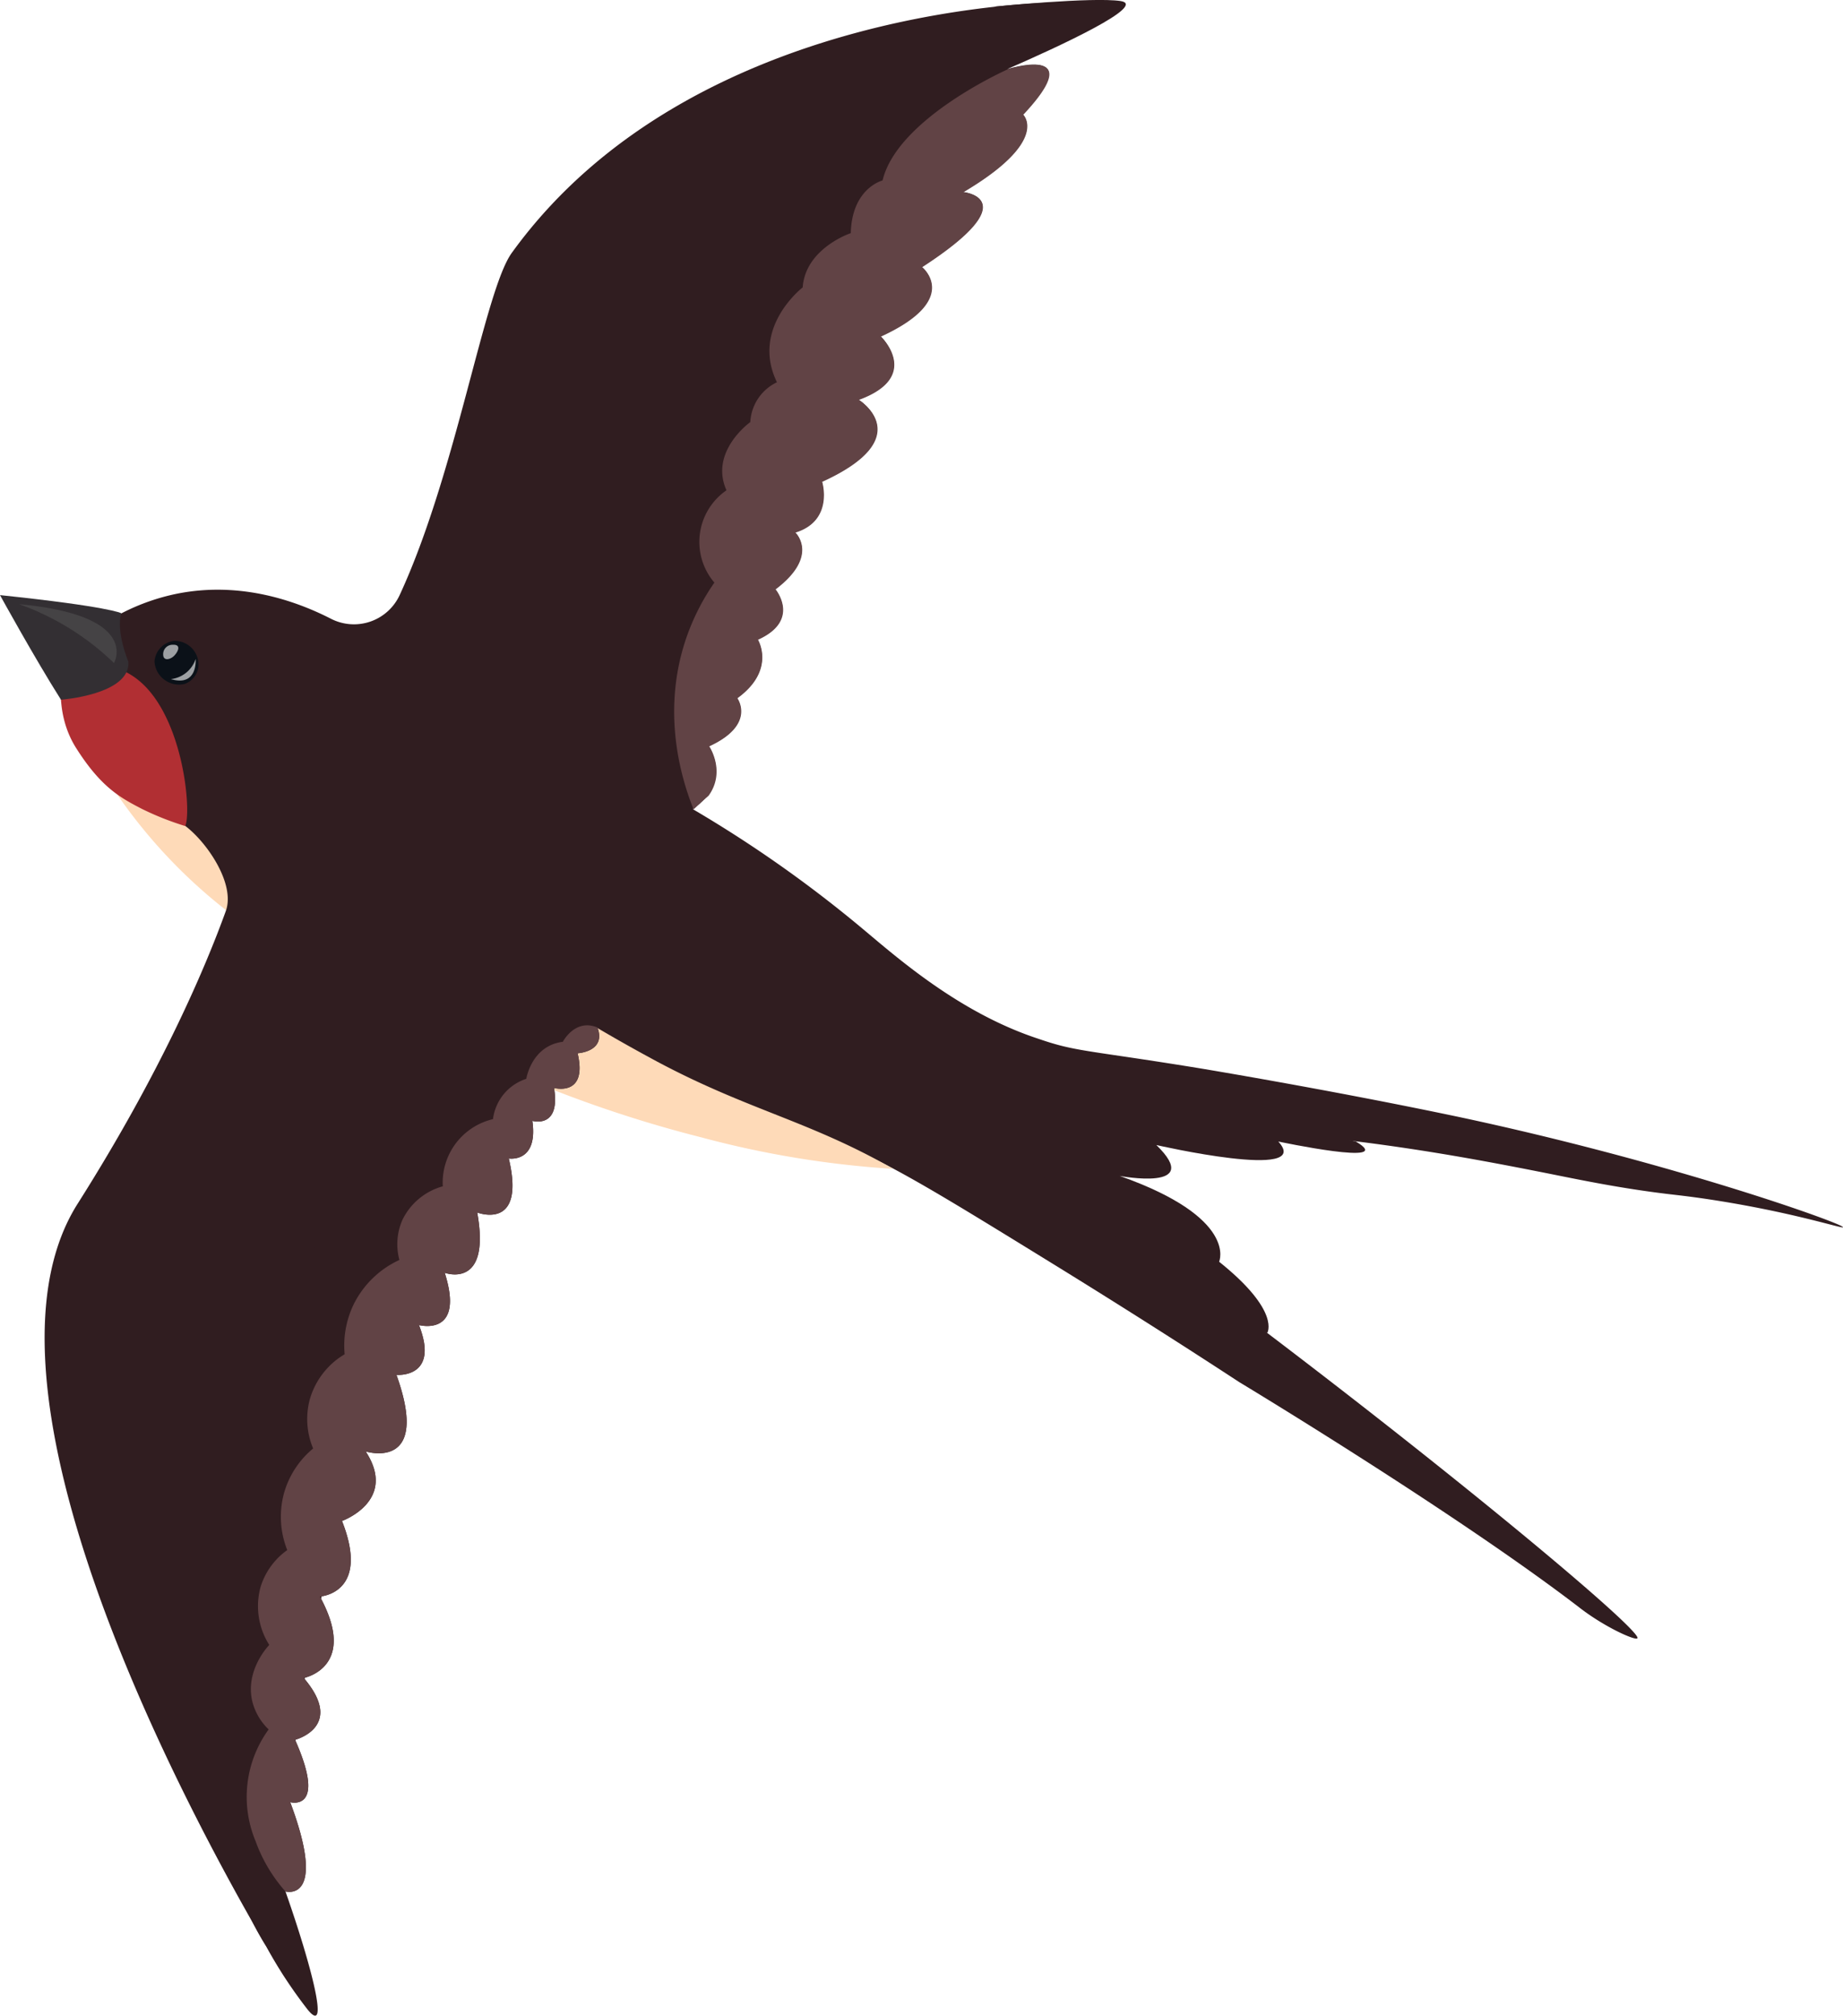 <svg id="Layer_7" data-name="Layer 7" xmlns="http://www.w3.org/2000/svg" viewBox="0 0 268.38 293.46"><defs><style>.cls-1{fill:#fedab8;}.cls-2{fill:#301d20;}.cls-3{fill:#b12f33;}.cls-4{fill:#332f33;}.cls-5{fill:#454345;}.cls-6{fill:#0b1118;}.cls-7{fill:#9da0a3;}.cls-8{fill:#614345;}</style></defs><path class="cls-1" d="M450.81,404.16a76.33,76.33,0,0,0,31.55,27S475.18,411.28,450.81,404.16Z" transform="translate(-434.4 -289.47)"/><path class="cls-2" d="M440,378.84s7,2.38,10.34,8.72c0,0-4.67,10.23,11.05,22.16,3.27,2.49,7.3,8.53,5.89,12.39-3,8.32-9.49,23.54-21.57,42.6C425.39,496.74,476,577.5,476,577.5a204.73,204.73,0,0,1,3.66-48.44,208.68,208.68,0,0,1,35.45-81.15c20.34.22,34.85,5,44.06,9.08,6.35,2.82,13.69,7.32,28.12,16.21,11.63,7.16,21.11,13.26,27.58,17.49,0,0,31.26,18.83,49.44,32.75l.1.08c3.71,2.87,8.16,4.84,8.43,4.46.76-1.05-27.24-24.47-59.24-48.48-17.7-13.27-29.43-21.32-27.73-25.16.85-1.92,8.4-1.5,23.43-.61,7.76.46,13.83.82,22.56,1.9,11.58,1.44,21.08,3.32,27.58,4.6,5,1,10.82,2.23,18,3.09,1.1.13,2.88.32,5.45.7,12.44,1.86,19.83,4.38,19.9,4.12.13-.47-24.57-9.37-55.91-16.05-19-4-38-7.13-38-7.13-12.67-2.06-16.34-2.33-20-3.26-1.59-.41-2.82-.85-3.45-1.06-11.5-3.82-20.57-11.92-25.47-16a182.54,182.54,0,0,0-24.62-17.34,279,279,0,0,1,11-40.8c8.13-23.39,21.56-52.76,42.73-76.69,0,0-53.62-.23-80.14,36.47-4,5.54-8.08,32-16.32,49.8a7.33,7.33,0,0,1-10,3.48c-5.36-2.74-13.37-5.44-22.36-3.67a31.09,31.09,0,0,0-8.18,2.88S450.29,380.05,440,378.84Z" transform="translate(-434.4 -289.47)"/><path class="cls-1" d="M511,446.53c1.61-1,3.27-2.17,4.95-3.37,1.92-1.36,3.72-2.72,5.41-4.05q4.22,2.49,8.73,4.91c13.29,7.09,22.23,8.65,34.38,15.62a141.59,141.59,0,0,1-27.88-4.57A181.26,181.26,0,0,1,511,446.53Z" transform="translate(-434.4 -289.47)"/><path class="cls-3" d="M443.33,387.38s7.07-3.66,12.53,2.35,6.39,18.22,5.51,20a41.9,41.9,0,0,1-6.31-2.5c-3.05-1.58-5.92-3.08-9.57-8.85C442.79,394.11,443.2,389.62,443.33,387.38Z" transform="translate(-434.4 -289.47)"/><path class="cls-4" d="M434.4,376.11s5.07,9.22,8.88,15.23c0,0,10.14-.74,9.82-5.53,0,0-1.83-4.26-1.05-7.07C452.05,378.74,450.28,377.77,434.4,376.11Z" transform="translate(-434.4 -289.47)"/><path class="cls-5" d="M437.18,377.43A38.4,38.4,0,0,1,451,386S455,379.07,437.18,377.43Z" transform="translate(-434.4 -289.47)"/><path class="cls-2" d="M579.4,290.41s14.15-1.4,18.18-.79-8.84,6.57-16.55,9.93c0,0,12.06-3.81,2.32,6.59,0,0,4,3.77-8.72,11.28,0,0,9.45.9-6,10.91,0,0,5.81,4.68-6,10.1,0,0,6.05,5.83-3.22,9.22,0,0,8.84,5.47-5.34,11.93,0,0,1.74,5.65-3.9,7.39,0,0,3.59,3.37-2.89,8.27,0,0,3.74,4.49-2.56,7.33,0,0,2.71,4.4-3,8.52,0,0,2.8,3.86-4.1,7,0,0,3.53,5.22-2.34,9.14C535.34,407.27,530.58,319,579.4,290.41Z" transform="translate(-434.4 -289.47)"/><path class="cls-2" d="M473.17,572.85a67.5,67.5,0,0,0,6,9.15c3.33,4.15.57-6.43-3.2-17.16,0,0,6.21,1.75.69-13,0,0,5.41,1.5.71-9.08,0,0,7.35-1.88,1.26-9,0,0,8-1.52,2.35-11.86,0,0,7.41-.4,3.22-11,0,0,8.16-2.91,3.45-10.12,0,0,9.56,3,4.48-11.15,0,0,6.34.56,3.28-7.25,0,0,6.75,1.81,3.75-7.61,0,0,6.78,2.52,4.73-8.78,0,0,7.11,2.78,4.6-7.86,0,0,4.31.7,3.43-5.48,0,0,4.15,1.22,3.16-4.79,0,0,4.94,1.34,3.43-5.05,0,0,4.2-.22,2.89-3.75,0,0-10.62-8.78-27.55,9S452,539.31,473.17,572.85Z" transform="translate(-434.4 -289.47)"/><path class="cls-6" d="M463.29,386.57a3.06,3.06,0,0,1-2,2.47,3.57,3.57,0,0,1-4.39-3.27,3.26,3.26,0,0,1,2.86-3A3.47,3.47,0,0,1,463.29,386.57Z" transform="translate(-434.4 -289.47)"/><path class="cls-7" d="M459.56,383.34a1.36,1.36,0,0,0-1.4,1.4c0,.95.9.79,1.46.33S461,383.27,459.56,383.34Z" transform="translate(-434.4 -289.47)"/><path class="cls-7" d="M462.89,385.41s.36,4.09-3.6,2.93A4.32,4.32,0,0,0,462.89,385.41Z" transform="translate(-434.4 -289.47)"/><path class="cls-8" d="M537.68,398.13c6.9-3.18,4.1-7,4.1-7,5.67-4.12,3-8.52,3-8.52,6.3-2.84,2.56-7.33,2.56-7.33,6.48-4.9,2.89-8.27,2.89-8.27,5.64-1.74,3.9-7.39,3.9-7.39,14.18-6.46,5.34-11.93,5.34-11.93,9.27-3.39,3.22-9.22,3.22-9.22,11.83-5.42,6-10.1,6-10.1,15.41-10,6-10.91,6-10.91,12.69-7.51,8.72-11.28,8.72-11.28,9.74-10.4-2.32-6.59-2.32-6.59s-16,7.1-18.17,16.15c0,0-4.46,1.1-4.63,7.67,0,0-6.6,2.2-7,7.9,0,0-7.62,5.86-3.75,13.81a6.81,6.81,0,0,0-3.88,5.8s-6,4.27-3.47,9.93a9.12,9.12,0,0,0-1.76,13.44,32.72,32.72,0,0,0-4.25,8.53c-3.58,11-.27,20.77,1.22,24.49l1.06-1,1.13-1C540.14,401.77,537.68,398.13,537.68,398.13Z" transform="translate(-434.4 -289.47)"/><path class="cls-8" d="M516.36,441.14c-4.58.58-5.32,5.39-5.32,5.39a7.09,7.09,0,0,0-4.85,5.87,9.49,9.49,0,0,0-7.31,9.78,9.27,9.27,0,0,0-5.89,4.91,8.81,8.81,0,0,0-.43,5.81,13.92,13.92,0,0,0-6.56,6.27,13.73,13.73,0,0,0-1.41,7.46,11.2,11.2,0,0,0-5.08,6.58,11.08,11.08,0,0,0,.49,7.14,13,13,0,0,0-4.18,6.29,13.1,13.1,0,0,0,.41,8.5,10.27,10.27,0,0,0-3.9,5.42,10.56,10.56,0,0,0,1.28,8.39c-.31.32-3.49,3.79-2.48,8.18a8.5,8.5,0,0,0,2.39,4.12,16.7,16.7,0,0,0-1.92,16.22,22.46,22.46,0,0,0,4.37,7.37h0s6.21,1.75.69-13c0,0,5.41,1.5.71-9.08,0,0,7.35-1.88,1.26-9,0,0,8-1.52,2.35-11.86,0,0,7.41-.4,3.22-11,0,0,8.16-2.91,3.45-10.12,0,0,9.56,3,4.48-11.15,0,0,6.34.56,3.28-7.25,0,0,6.75,1.81,3.75-7.61,0,0,6.78,2.52,4.73-8.78,0,0,7.11,2.78,4.6-7.86,0,0,4.31.7,3.43-5.48,0,0,4.15,1.22,3.16-4.79,0,0,4.94,1.34,3.43-5.05,0,0,4.2-.22,2.89-3.75C518.14,437.7,516.36,441.14,516.36,441.14Z" transform="translate(-434.4 -289.47)"/><path class="cls-2" d="M618.93,483.55s2.06-3.14-7-10.39c0,0,2.85-6.37-14.47-12.49,0,0,12.36,2.34,5.33-4.5,0,0,23,5.27,17.76-.51,0,0,17.53,3.72,11.3,0C631.83,455.63,530.11,431.32,618.93,483.55Z" transform="translate(-434.4 -289.47)"/></svg>